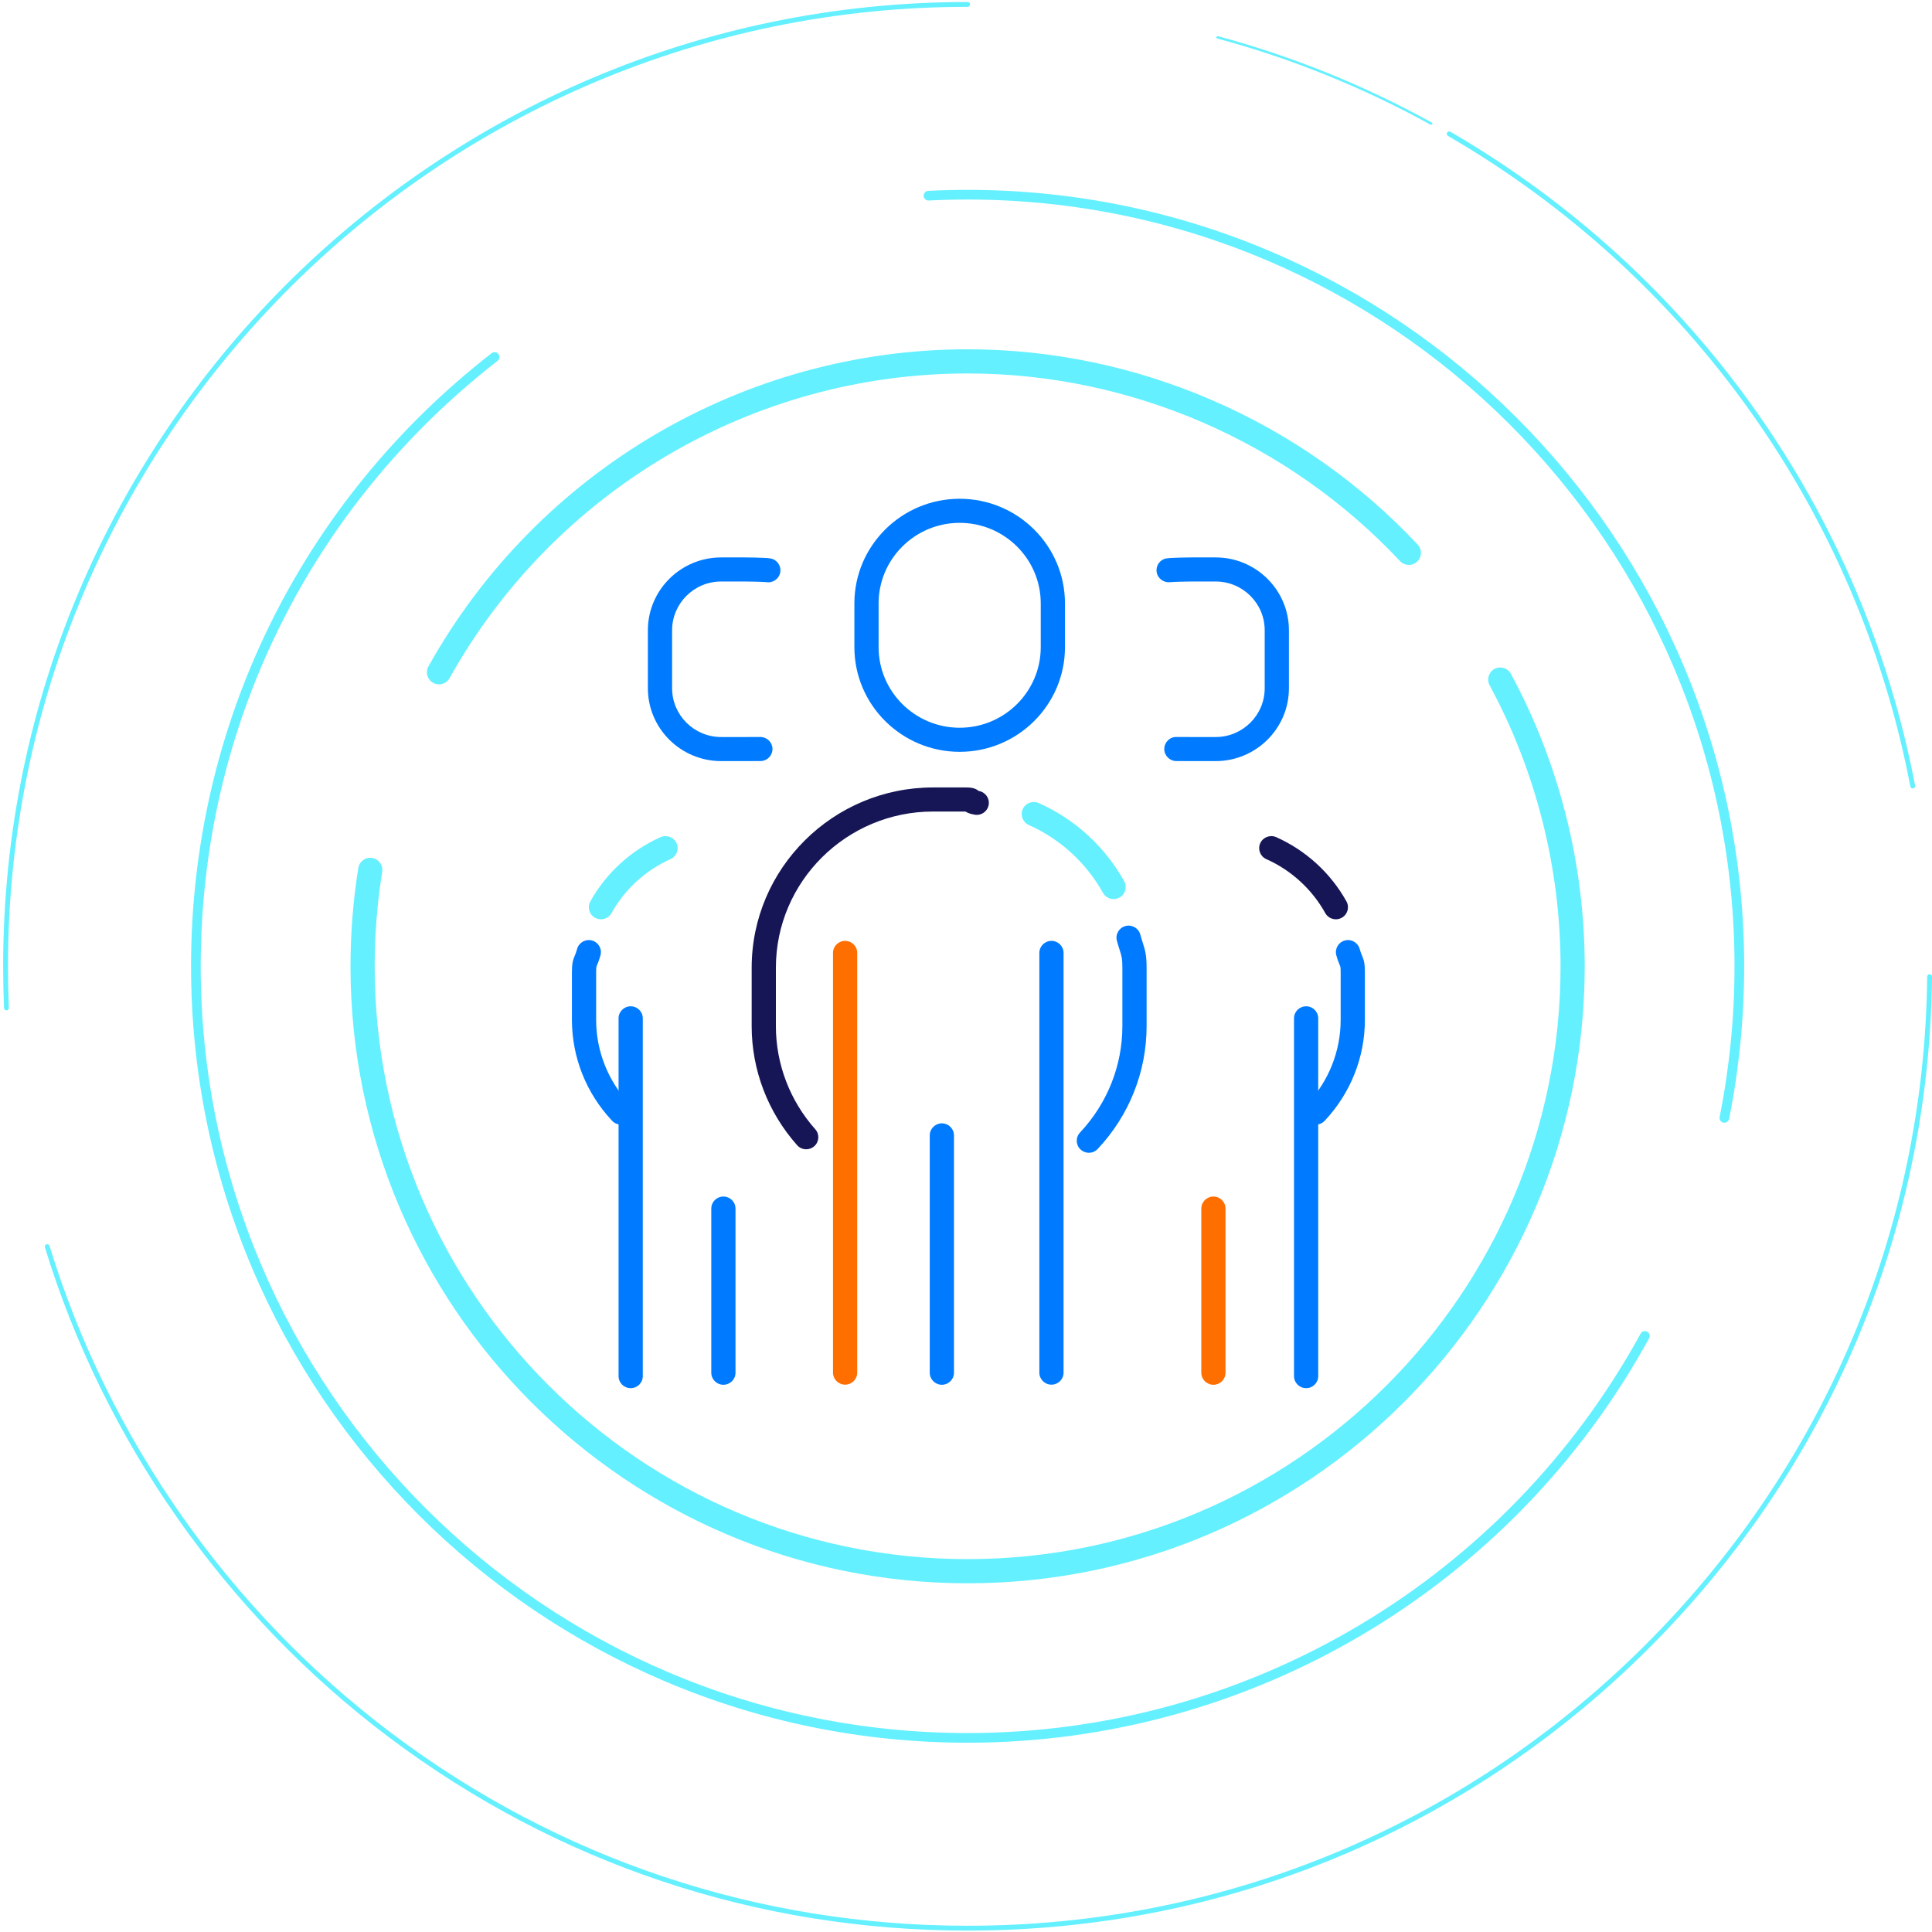 <?xml version="1.0" encoding="UTF-8"?>
<svg width="261px" height="261px" viewBox="0 0 261 261" version="1.1" xmlns="http://www.w3.org/2000/svg" xmlns:xlink="http://www.w3.org/1999/xlink">
    <title>Group icon</title>
    <defs></defs>
    <g id="Desktop" stroke="none" stroke-width="1" fill="none" fill-rule="evenodd">
        <g id="6-About" transform="translate(-422, -1928)">
            <g id="People-icon" transform="translate(422, 1928)">
                <g id="Group-22" fill="#64f0ff">
                    <path d="M0.872,136.498 C0.699,136.498 0.554,136.361 0.546,136.185 C0.466,134.314 0.426,132.415 0.426,130.54 C0.426,58.709 58.875,0.271 130.718,0.271 C130.898,0.271 131.045,0.416 131.045,0.597 C131.045,0.777 130.898,0.924 130.718,0.924 C59.234,0.924 1.079,59.069 1.079,130.54 C1.079,132.405 1.119,134.296 1.199,136.158 C1.207,136.338 1.067,136.489 0.887,136.498 L0.872,136.498 Z" id="Fill-3"></path>
                    <path d="M193.339,16.862 C193.312,16.862 193.284,16.856 193.26,16.842 C184.151,11.814 174.456,7.898 164.443,5.202 C164.356,5.178 164.305,5.09 164.328,5.002 C164.352,4.915 164.443,4.865 164.528,4.887 C174.566,7.589 184.286,11.516 193.418,16.556 C193.497,16.6 193.525,16.699 193.482,16.778 C193.452,16.832 193.396,16.862 193.339,16.862" id="Fill-5"></path>
                    <path d="M258.394,106.514 C258.241,106.514 258.104,106.405 258.074,106.249 C251.051,69.363 228.284,37.329 195.611,18.361 C195.455,18.271 195.402,18.071 195.493,17.915 C195.583,17.759 195.783,17.707 195.939,17.796 C228.776,36.859 251.657,69.055 258.716,106.126 C258.749,106.304 258.633,106.474 258.456,106.508 C258.435,106.512 258.415,106.514 258.394,106.514" id="Fill-7"></path>
                    <path d="M130.718,260.809 C102.274,260.809 75.231,251.77 52.512,234.671 C30.538,218.132 14.044,194.634 6.068,168.503 C6.015,168.331 6.112,168.149 6.284,168.096 C6.457,168.043 6.64,168.14 6.692,168.313 C14.628,194.311 31.04,217.692 52.904,234.149 C75.51,251.163 102.417,260.156 130.718,260.156 C165.047,260.156 197.423,246.821 221.882,222.608 C246.324,198.413 259.985,166.211 260.35,131.938 C260.351,131.759 260.497,131.615 260.676,131.615 L260.679,131.615 C260.86,131.617 261.004,131.765 261.003,131.945 C260.637,166.392 246.907,198.755 222.342,223.072 C197.76,247.407 165.22,260.809 130.718,260.809" id="Fill-9"></path>
                    <path d="M232.952,151.676 C232.91,151.676 232.867,151.672 232.824,151.663 C232.47,151.592 232.241,151.249 232.312,150.895 C233.645,144.236 234.32,137.387 234.32,130.54 C234.32,73.424 187.844,26.956 130.718,26.956 C128.964,26.956 127.197,27 125.465,27.087 C125.109,27.119 124.798,26.828 124.78,26.468 C124.762,26.108 125.039,25.801 125.399,25.783 C127.153,25.695 128.943,25.65 130.718,25.65 C188.565,25.65 235.626,72.703 235.626,130.54 C235.626,137.473 234.941,144.407 233.592,151.151 C233.53,151.462 233.257,151.676 232.952,151.676" id="Fill-12"></path>
                    <path d="M130.718,235.429 C72.872,235.429 25.81,188.376 25.81,130.54 C25.81,97.977 40.609,67.789 66.414,47.716 C66.698,47.494 67.109,47.546 67.331,47.83 C67.552,48.116 67.501,48.526 67.217,48.747 C41.732,68.571 27.116,98.383 27.116,130.54 C27.116,187.656 73.591,234.124 130.718,234.124 C168.556,234.124 203.395,213.447 221.64,180.162 C221.813,179.844 222.21,179.728 222.526,179.902 C222.843,180.076 222.959,180.472 222.786,180.789 C204.311,214.492 169.033,235.429 130.718,235.429" id="Fill-14"></path>
                    <path d="M59.302,92.452 C59.032,92.452 58.759,92.385 58.507,92.245 C57.721,91.806 57.438,90.811 57.879,90.024 C72.638,63.602 100.548,47.188 130.718,47.188 C153.634,47.188 175.796,56.803 191.52,73.569 C192.137,74.227 192.104,75.26 191.446,75.876 C190.788,76.493 189.755,76.46 189.139,75.802 C174.029,59.692 152.736,50.452 130.718,50.452 C101.73,50.452 74.912,66.225 60.729,91.616 C60.431,92.151 59.874,92.452 59.302,92.452" id="Fill-17"></path>
                    <path d="M130.718,213.892 C84.749,213.892 47.351,176.5 47.351,130.54 C47.351,126.088 47.707,121.618 48.409,117.256 C48.552,116.367 49.388,115.754 50.28,115.904 C51.17,116.047 51.776,116.885 51.633,117.775 C50.958,121.966 50.616,126.26 50.616,130.54 C50.616,174.701 86.549,210.627 130.718,210.627 C174.886,210.627 210.82,174.701 210.82,130.54 C210.82,117.302 207.506,104.176 201.238,92.58 C200.809,91.789 201.105,90.797 201.897,90.369 C202.691,89.942 203.681,90.236 204.11,91.029 C210.635,103.099 214.085,116.762 214.085,130.54 C214.085,176.5 176.687,213.892 130.718,213.892" id="Fill-19"></path>
                </g>
                <g id="Group-57" transform="translate(77, 67)">
                    <path d="M37.168,120.059 C36.265,120.059 35.532,119.331 35.532,118.432 L35.532,61.733 C35.532,60.834 36.265,60.106 37.168,60.106 C38.072,60.106 38.805,60.834 38.805,61.733 L38.805,118.432 C38.805,119.331 38.072,120.059 37.168,120.059" id="Fill-23" fill="#ff6f00"></path>
                    <path d="M65.045,120.059 C64.141,120.059 63.409,119.331 63.409,118.432 L63.409,61.733 C63.409,60.834 64.141,60.106 65.045,60.106 C65.949,60.106 66.681,60.834 66.681,61.733 L66.681,118.432 C66.681,119.331 65.949,120.059 65.045,120.059" id="Fill-25" fill="#007bff"></path>
                    <path d="M31.914,88.26 C31.461,88.26 31.01,88.074 30.687,87.71 C26.726,83.251 24.545,77.536 24.545,71.62 L24.545,63.744 C24.545,50.309 35.542,39.379 49.059,39.379 L53.384,39.379 C53.938,39.379 54.657,39.379 55.213,39.851 C55.224,39.853 55.235,39.855 55.246,39.857 C56.135,40.018 56.725,40.865 56.562,41.748 C56.401,42.632 55.549,43.222 54.659,43.056 C54.249,42.982 53.807,42.88 53.421,42.632 L53.384,42.632 L49.059,42.632 C37.346,42.632 27.817,52.102 27.817,63.744 L27.817,71.62 C27.817,76.743 29.708,81.693 33.141,85.558 C33.738,86.231 33.674,87.259 32.996,87.853 C32.685,88.126 32.299,88.26 31.914,88.26" id="Fill-27" fill="#161656"></path>
                    <path d="M73.44,54.461 C72.862,54.461 72.304,54.157 72.005,53.62 C69.768,49.585 66.212,46.33 61.99,44.454 C61.166,44.088 60.796,43.125 61.165,42.305 C61.534,41.486 62.5,41.117 63.326,41.485 C68.193,43.647 72.293,47.4 74.871,52.05 C75.308,52.837 75.02,53.825 74.228,54.259 C73.978,54.396 73.707,54.461 73.44,54.461" id="Fill-29" fill="#64f0ff"></path>
                    <path d="M70.097,88.733 C69.697,88.733 69.297,88.588 68.981,88.296 C68.32,87.683 68.285,86.654 68.901,85.997 C72.592,82.066 74.625,76.96 74.625,71.62 L74.625,63.743 C74.625,62.488 74.528,62.183 74.268,61.367 C74.159,61.027 74.032,60.628 73.888,60.099 C73.65,59.232 74.164,58.338 75.037,58.102 C75.908,57.866 76.808,58.378 77.045,59.245 C77.175,59.72 77.29,60.078 77.387,60.384 C77.723,61.436 77.898,62.064 77.898,63.743 L77.898,71.62 C77.898,77.787 75.552,83.681 71.294,88.216 C70.972,88.559 70.535,88.733 70.097,88.733" id="Fill-31" fill="#007bff"></path>
                    <path d="M52.646,3.633 C46.607,3.633 41.694,8.516 41.694,14.518 L41.694,20.428 C41.694,26.43 46.607,31.313 52.646,31.313 C58.685,31.313 63.598,26.43 63.598,20.428 L63.598,14.518 C63.598,8.516 58.685,3.633 52.646,3.633 M52.646,34.566 C44.802,34.566 38.421,28.224 38.421,20.428 L38.421,14.518 C38.421,6.722 44.802,0.38 52.646,0.38 C60.489,0.38 66.87,6.722 66.87,14.518 L66.87,20.428 C66.87,28.224 60.489,34.566 52.646,34.566" id="Fill-33" fill="#007bff"></path>
                    <path d="M50.24,120.073 C49.336,120.073 48.603,119.345 48.603,118.446 L48.603,86.382 C48.603,85.484 49.336,84.756 50.24,84.756 C51.143,84.756 51.876,85.484 51.876,86.382 L51.876,118.446 C51.876,119.345 51.143,120.073 50.24,120.073" id="Fill-35" fill="#007bff"></path>
                    <path d="M87.226,35.82 L84.002,35.82 C83.907,35.82 81.959,35.817 81.865,35.813 C80.962,35.782 80.255,35.029 80.286,34.132 C80.318,33.233 81.067,32.511 81.979,32.563 C82.136,32.565 83.913,32.567 84.002,32.567 L87.226,32.567 C90.88,32.567 93.852,29.613 93.852,25.982 L93.852,18.141 C93.852,14.51 90.88,11.556 87.226,11.556 L84.002,11.556 C83.38,11.556 81.462,11.599 81.11,11.646 C80.222,11.76 79.388,11.156 79.255,10.277 C79.123,9.399 79.704,8.58 80.585,8.435 C81.269,8.321 83.975,8.303 84.002,8.303 L87.226,8.303 C92.683,8.303 97.125,12.717 97.125,18.141 L97.125,25.982 C97.125,31.407 92.683,35.82 87.226,35.82" id="Fill-37" fill="#007bff"></path>
                    <path d="M103.467,57.19 C102.89,57.19 102.331,56.886 102.032,56.349 C100.254,53.142 97.428,50.555 94.074,49.065 C93.249,48.698 92.879,47.737 93.248,46.916 C93.617,46.097 94.585,45.729 95.41,46.095 C99.41,47.873 102.779,50.956 104.899,54.778 C105.335,55.565 105.047,56.554 104.255,56.987 C104.005,57.125 103.734,57.19 103.467,57.19" id="Fill-39" fill="#161656"></path>
                    <path d="M100.761,84.925 C100.361,84.925 99.961,84.78 99.645,84.488 C98.985,83.875 98.948,82.846 99.565,82.189 C102.498,79.065 104.114,75.008 104.114,70.765 L104.114,64.392 C104.114,63.666 104.088,63.605 103.978,63.347 C103.871,63.095 103.709,62.714 103.527,62.05 C103.29,61.184 103.805,60.29 104.677,60.054 C105.549,59.817 106.448,60.33 106.686,61.197 C106.809,61.65 106.903,61.869 106.993,62.082 C107.26,62.711 107.387,63.144 107.387,64.392 L107.387,70.765 C107.387,75.834 105.458,80.68 101.958,84.409 C101.636,84.751 101.199,84.925 100.761,84.925" id="Fill-41" fill="#007bff"></path>
                    <path d="M99.448,120.531 C98.544,120.531 97.812,119.803 97.812,118.905 L97.812,70.569 C97.812,69.671 98.544,68.943 99.448,68.943 C100.352,68.943 101.084,69.671 101.084,70.569 L101.084,118.905 C101.084,119.803 100.352,120.531 99.448,120.531" id="Fill-43" fill="#007bff"></path>
                    <path d="M86.924,120.073 C86.02,120.073 85.287,119.345 85.287,118.446 L85.287,96.271 C85.287,95.372 86.02,94.644 86.924,94.644 C87.827,94.644 88.56,95.372 88.56,96.271 L88.56,118.446 C88.56,119.345 87.827,120.073 86.924,120.073" id="Fill-45" fill="#ff6f00"></path>
                    <path d="M23.647,35.82 L20.423,35.82 C14.965,35.82 10.524,31.407 10.524,25.982 L10.524,18.141 C10.524,12.717 14.965,8.303 20.423,8.303 L23.647,8.303 C23.674,8.303 26.379,8.321 27.063,8.435 C27.955,8.582 28.557,9.42 28.409,10.306 C28.261,11.189 27.424,11.786 26.536,11.645 C26.173,11.598 24.267,11.556 23.647,11.556 L20.423,11.556 C16.769,11.556 13.797,14.51 13.797,18.141 L13.797,25.982 C13.797,29.613 16.769,32.567 20.423,32.567 L23.647,32.567 C23.736,32.567 25.513,32.565 25.688,32.563 C25.697,32.563 25.707,32.562 25.716,32.562 C26.602,32.562 27.334,33.263 27.357,34.147 C27.381,35.038 26.681,35.782 25.784,35.813 C25.69,35.817 23.742,35.82 23.647,35.82" id="Fill-47" fill="#007bff"></path>
                    <path d="M4.182,57.19 C3.915,57.19 3.644,57.125 3.394,56.987 C2.602,56.554 2.314,55.565 2.751,54.778 C4.87,50.956 8.24,47.873 12.239,46.095 C13.065,45.729 14.032,46.097 14.401,46.916 C14.77,47.737 14.4,48.698 13.575,49.065 C10.222,50.555 7.395,53.142 5.617,56.349 C5.318,56.886 4.759,57.19 4.182,57.19" id="Fill-49" fill="#64f0ff"></path>
                    <path d="M6.887,84.925 C6.45,84.925 6.013,84.751 5.691,84.409 C2.19,80.68 0.262,75.834 0.262,70.765 L0.262,64.392 C0.262,63.144 0.388,62.711 0.656,62.082 C0.746,61.869 0.839,61.65 0.963,61.197 C1.2,60.33 2.099,59.817 2.972,60.054 C3.844,60.29 4.358,61.184 4.121,62.05 C3.939,62.714 3.778,63.095 3.67,63.347 C3.561,63.605 3.535,63.666 3.535,64.392 L3.535,70.765 C3.535,75.008 5.15,79.065 8.083,82.189 C8.701,82.846 8.664,83.875 8.003,84.488 C7.688,84.78 7.287,84.925 6.887,84.925" id="Fill-51" fill="#007bff"></path>
                    <path d="M8.201,120.531 C7.297,120.531 6.564,119.803 6.564,118.905 L6.564,70.569 C6.564,69.671 7.297,68.943 8.201,68.943 C9.105,68.943 9.837,69.671 9.837,70.569 L9.837,118.905 C9.837,119.803 9.105,120.531 8.201,120.531" id="Fill-53" fill="#007bff"></path>
                    <path d="M20.725,120.073 C19.821,120.073 19.089,119.345 19.089,118.446 L19.089,96.271 C19.089,95.372 19.821,94.644 20.725,94.644 C21.629,94.644 22.362,95.372 22.362,96.271 L22.362,118.446 C22.362,119.345 21.629,120.073 20.725,120.073" id="Fill-55" fill="#007bff"></path>
                </g>
            </g>
        </g>
    </g>
</svg>